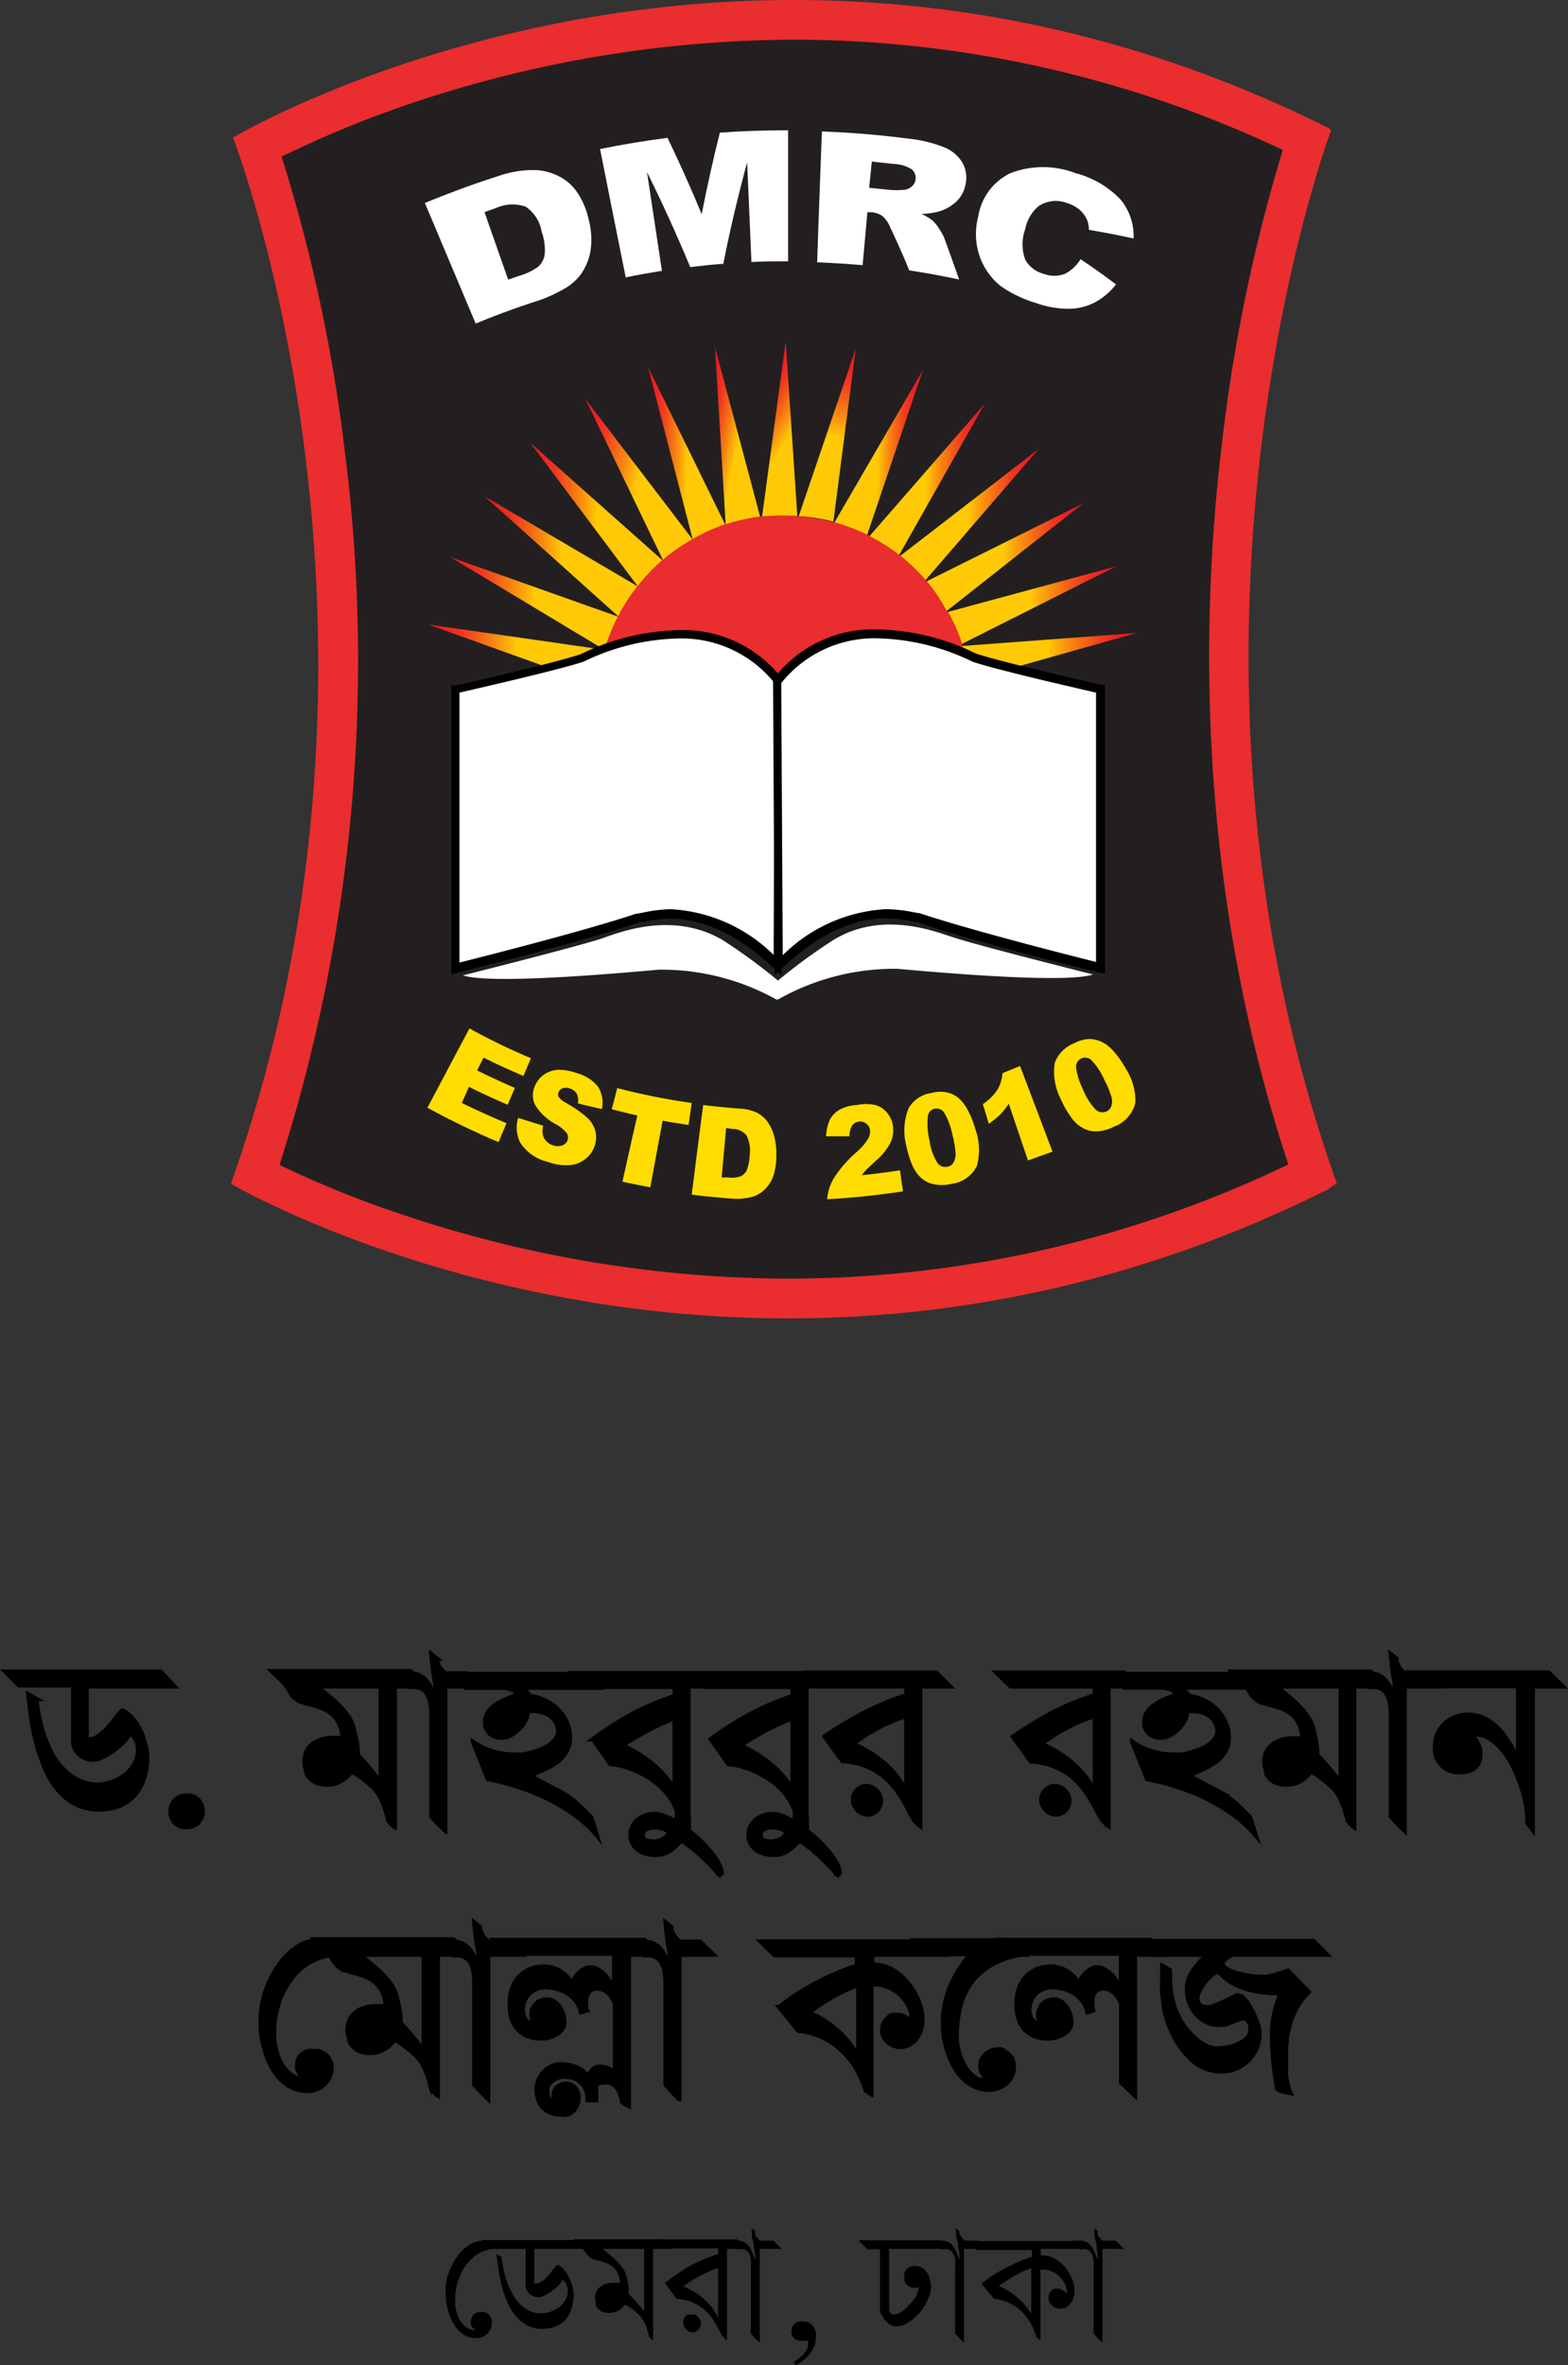<svg xmlns="http://www.w3.org/2000/svg" xmlns:xlink="http://www.w3.org/1999/xlink" viewBox="0 0 105.25 158.69"><rect x="0" y="0" width="105.25" height="158.69" fill="#333333" stroke="none"/><defs><style>.cls-1{fill:#231f20;}.cls-2{fill:#ea2d2e;}.cls-3{fill:#fff;}.cls-4{fill:#fd0;}.cls-5{fill:url(#linear-gradient);}.cls-6{fill:url(#linear-gradient-2);}.cls-7{fill:url(#linear-gradient-3);}.cls-8{fill:url(#linear-gradient-4);}.cls-9{fill:url(#linear-gradient-5);}.cls-10{fill:url(#linear-gradient-6);}.cls-11{fill:url(#linear-gradient-7);}.cls-12{fill:url(#linear-gradient-8);}.cls-13{fill:url(#linear-gradient-9);}.cls-14{fill:url(#linear-gradient-10);}.cls-15{fill:url(#linear-gradient-11);}.cls-16{fill:url(#linear-gradient-12);}.cls-17{fill:url(#linear-gradient-13);}.cls-18{fill:url(#linear-gradient-14);}.cls-19{fill:url(#linear-gradient-15);}.cls-20{fill:url(#linear-gradient-16);}.cls-21{fill:url(#linear-gradient-17);}.cls-22{fill:url(#linear-gradient-18);}.cls-23{fill:url(#linear-gradient-19);}.cls-24{stroke:#000;stroke-miterlimit:10;stroke-width:0.3px;}</style><linearGradient id="linear-gradient" x1="98.79" y1="74.99" x2="112.65" y2="74.99" gradientTransform="translate(-67.67 -34.34) rotate(1.83)" gradientUnits="userSpaceOnUse"><stop offset="0.05" stop-color="#ec1c24"/><stop offset="0.09" stop-color="#ed2323"/><stop offset="0.16" stop-color="#ef371f"/><stop offset="0.23" stop-color="#f35919"/><stop offset="0.32" stop-color="#f88611"/><stop offset="0.42" stop-color="#fec107"/><stop offset="0.43" stop-color="#ffca05"/></linearGradient><linearGradient id="linear-gradient-2" x1="100.12" y1="71.53" x2="113.42" y2="71.53" xlink:href="#linear-gradient"/><linearGradient id="linear-gradient-3" x1="98.78" y1="74.46" x2="112.65" y2="74.46" xlink:href="#linear-gradient"/><linearGradient id="linear-gradient-4" x1="100.11" y1="74.46" x2="113.43" y2="74.46" xlink:href="#linear-gradient"/><linearGradient id="linear-gradient-5" x1="102.3" y1="68.3" x2="114.55" y2="68.3" xlink:href="#linear-gradient"/><linearGradient id="linear-gradient-6" x1="100.2" y1="72.2" x2="113.41" y2="72.2" xlink:href="#linear-gradient"/><linearGradient id="linear-gradient-7" x1="102.37" y1="72.2" x2="114.52" y2="72.2" xlink:href="#linear-gradient"/><linearGradient id="linear-gradient-8" x1="105.25" y1="65.43" x2="115.97" y2="65.43" xlink:href="#linear-gradient"/><linearGradient id="linear-gradient-9" x1="108.11" y1="62.44" x2="118.36" y2="64.07" xlink:href="#linear-gradient"/><linearGradient id="linear-gradient-10" x1="112.99" y1="61.13" x2="119.52" y2="61.13" xlink:href="#linear-gradient"/><linearGradient id="linear-gradient-11" x1="116.58" y1="59.64" x2="122.57" y2="60.59" xlink:href="#linear-gradient"/><linearGradient id="linear-gradient-12" x1="119.41" y1="58" x2="126.54" y2="62.28" xlink:href="#linear-gradient"/><linearGradient id="linear-gradient-13" x1="126.21" y1="53.66" x2="124.27" y2="67.46" xlink:href="#linear-gradient"/><linearGradient id="linear-gradient-14" x1="131.43" y1="60.61" x2="124.93" y2="60.61" xlink:href="#linear-gradient"/><linearGradient id="linear-gradient-15" x1="135.65" y1="62.3" x2="126.93" y2="62.3" xlink:href="#linear-gradient"/><linearGradient id="linear-gradient-16" x1="139.38" y1="64.57" x2="128.76" y2="64.57" xlink:href="#linear-gradient"/><linearGradient id="linear-gradient-17" x1="142.47" y1="67.34" x2="130.36" y2="67.34" xlink:href="#linear-gradient"/><linearGradient id="linear-gradient-18" x1="144.82" y1="70.5" x2="131.68" y2="70.5" xlink:href="#linear-gradient"/><linearGradient id="linear-gradient-19" x1="146.33" y1="73.94" x2="132.65" y2="73.94" xlink:href="#linear-gradient"/></defs><title>dmrc</title><g id="Layer_2" data-name="Layer 2"><g id="Layer_1-2" data-name="Layer 1"><path class="cls-1" d="M52.92,85.79A81.87,81.87,0,0,1,27,81.49a70.33,70.33,0,0,1-8.25-3.37,111.13,111.13,0,0,0,4.37-47.95A107.7,107.7,0,0,0,18.9,10.51a72,72,0,0,1,8.27-3.43A81.23,81.23,0,0,1,53.28,2.66a76.77,76.77,0,0,1,32.81,7.4A111.87,111.87,0,0,0,82,29.94C80.6,41.68,80.3,59.4,86.48,78.13a77.67,77.67,0,0,1-33.55,7.66Z"/><path class="cls-2" d="M15.51,79.39c13.09-36.85.13-70.16.13-70.16S49.75-11.11,89.2,8.6l.15.14s-12.72,33.8.38,70.65l-.38.24-.15.14c-39.45,19.72-73.63-.31-73.63-.31Zm37.42,6.4a77.67,77.67,0,0,0,33.55-7.66C80.3,59.4,80.6,41.68,82,29.94a111.87,111.87,0,0,1,4.11-19.88,76.77,76.77,0,0,0-32.81-7.4A81.23,81.23,0,0,0,27.17,7.08a72,72,0,0,0-8.27,3.43,107.7,107.7,0,0,1,4.23,19.66,111.13,111.13,0,0,1-4.37,48A70.33,70.33,0,0,0,27,81.49a81.87,81.87,0,0,0,25.91,4.3Z"/><path class="cls-3" d="M28.52,13.62c1.63-.67,3.27-1.28,4.94-1.81a7.08,7.08,0,0,1,2.48-.4,3.81,3.81,0,0,1,1.73.5,3.28,3.28,0,0,1,1.18,1.16,5.28,5.28,0,0,1,.65,1.6,5.27,5.27,0,0,1,.13,2.21A3.91,3.91,0,0,1,39,18.39a3.61,3.61,0,0,1-1.15,1,9.47,9.47,0,0,1-1.66.76q-2.16.69-4.26,1.56Zm4,.61,1.59,4.53.73-.25a4.1,4.1,0,0,0,1.28-.61,1.35,1.35,0,0,0,.44-.82,3.6,3.6,0,0,0-.2-1.53,2.53,2.53,0,0,0-1.07-1.68,2.69,2.69,0,0,0-2,.09Z"/><path class="cls-3" d="M40.28,10q2.25-.46,4.53-.75c.81,1.69,1.58,3.4,2.29,5.12.36-1.83.76-3.65,1.22-5.47,1.52-.11,3-.16,4.58-.16,0,2.93,0,5.86,0,8.79-.82,0-1.64,0-2.46.05-.1-2.23-.19-4.46-.29-6.69-.61,2.26-1.15,4.53-1.6,6.81-.74.05-1.48.13-2.22.22q-1.34-3.23-2.9-6.37l1,6.62c-.81.13-1.62.27-2.43.44Q41.14,14.35,40.28,10Z"/><path class="cls-3" d="M54.85,17.6q.15-4.38.32-8.78c1.93.07,3.87.23,5.79.48a9,9,0,0,1,2.41.58,2.52,2.52,0,0,1,1.21,1,2.05,2.05,0,0,1,.23,1.49,2.15,2.15,0,0,1-.62,1.16,2.93,2.93,0,0,1-1.17.66,4.94,4.94,0,0,1-1.18.16,3.2,3.2,0,0,1,.77.46,2.67,2.67,0,0,1,.43.54,3.45,3.45,0,0,1,.34.61q.51,1.4,1,2.79c-1.11-.23-2.23-.44-3.35-.61-.4-1-.82-1.92-1.27-2.88a2.07,2.07,0,0,0-.5-.74,1.45,1.45,0,0,0-.75-.28l-.29,0c-.1,1.19-.21,2.37-.32,3.55C56.86,17.7,55.85,17.64,54.85,17.6Zm3.49-5,1.38.14a5.2,5.2,0,0,0,.88,0,.94.94,0,0,0,.57-.2.75.75,0,0,0,.28-.47.74.74,0,0,0-.24-.7A2.35,2.35,0,0,0,60,11l-1.48-.16Z"/><path class="cls-3" d="M72.53,17.39c.81.54,1.61,1.11,2.38,1.69a4.43,4.43,0,0,1-1.44,1.22,3.9,3.9,0,0,1-1.72.42,6.58,6.58,0,0,1-2.18-.38,8.2,8.2,0,0,1-2.39-1.14,4.42,4.42,0,0,1-1.37-1.86,4.54,4.54,0,0,1-.15-2.79,3.89,3.89,0,0,1,2.16-2.93,6.08,6.08,0,0,1,4.38,0,6.39,6.39,0,0,1,3,1.75A3.83,3.83,0,0,1,76.09,16c-1-.22-2-.41-3-.58a1.81,1.81,0,0,0-.12-.66,1.85,1.85,0,0,0-.5-.68,2.29,2.29,0,0,0-.83-.45,2.1,2.1,0,0,0-1.91.19,2.65,2.65,0,0,0-.91,1.54,3,3,0,0,0,0,2.07,2,2,0,0,0,1.23.94,2,2,0,0,0,1.44,0A2.69,2.69,0,0,0,72.53,17.39Z"/><path class="cls-4" d="M31.51,69a42.37,42.37,0,0,0,4.13,2c-.17.4-.34.79-.5,1.19-.9-.38-1.8-.79-2.68-1.23-.14.28-.29.57-.43.86.84.41,1.68.81,2.53,1.17l-.48,1.13c-.88-.37-1.74-.77-2.6-1.2L31,74c1,.49,2,.94,3,1.36-.18.42-.36.84-.53,1.27a52.47,52.47,0,0,1-4.78-2.31Z"/><path class="cls-4" d="M34.78,75c.56.18,1.12.36,1.68.52a1.37,1.37,0,0,0,0,.7,1,1,0,0,0,.66.62.89.89,0,0,0,.64,0,.58.58,0,0,0,.34-.35.57.57,0,0,0-.06-.47,2.63,2.63,0,0,0-.78-.62,3.56,3.56,0,0,1-1.35-1.28,1.48,1.48,0,0,1,0-1.27,1.72,1.72,0,0,1,.56-.72,1.81,1.81,0,0,1,.93-.35,3.52,3.52,0,0,1,1.35.23,2.67,2.67,0,0,1,1.39.9,2,2,0,0,1,.26,1.5c-.54-.12-1.07-.24-1.61-.38a1,1,0,0,0-.08-.65.83.83,0,0,0-.48-.36.73.73,0,0,0-.48,0,.46.46,0,0,0-.26.27.34.34,0,0,0,0,.29A1.41,1.41,0,0,0,38,74a8.05,8.05,0,0,1,1.43,1,1.84,1.84,0,0,1,.52.85,1.7,1.7,0,0,1,0,.92,1.87,1.87,0,0,1-.59.94,2,2,0,0,1-1.09.46,3.41,3.41,0,0,1-1.5-.22,3,3,0,0,1-1.86-1.3A2.28,2.28,0,0,1,34.78,75Z"/><path class="cls-4" d="M41.43,73a43.32,43.32,0,0,0,5,1l-.21,1.48c-.58-.09-1.16-.18-1.74-.29-.28,1.49-.56,3-.83,4.47-.63-.12-1.25-.24-1.87-.38.33-1.48.67-3,1-4.44-.58-.13-1.15-.27-1.72-.42C41.18,74,41.31,73.49,41.43,73Z"/><path class="cls-4" d="M47.2,74.14c.82.1,1.64.18,2.47.24a3,3,0,0,1,1.17.29,2,2,0,0,1,.73.67,3,3,0,0,1,.42,1,4.47,4.47,0,0,1,.12,1.17,4.18,4.18,0,0,1-.24,1.5,2.45,2.45,0,0,1-.63.88,1.9,1.9,0,0,1-.87.44,4.22,4.22,0,0,1-1.13.1c-.94-.07-1.88-.16-2.81-.28Q46.81,77.13,47.2,74.14Zm1.54,1.54L48.44,79l.45,0a1.74,1.74,0,0,0,.83-.08.84.84,0,0,0,.41-.42,3.15,3.15,0,0,0,.19-1,2.19,2.19,0,0,0-.22-1.33,1.18,1.18,0,0,0-.94-.42Z"/><path class="cls-4" d="M60.61,79.93c-1.69.26-3.39.44-5.09.53A3.26,3.26,0,0,1,56,79a8.14,8.14,0,0,1,1.47-1.68,3.77,3.77,0,0,0,.8-.92.94.94,0,0,0,.13-.56.63.63,0,0,0-.24-.44.62.62,0,0,0-.49-.15.68.68,0,0,0-.46.25,1.32,1.32,0,0,0-.19.74l-1.57,0a2.94,2.94,0,0,1,.26-1.13,1.71,1.71,0,0,1,.63-.65,2.78,2.78,0,0,1,1.17-.32,3.09,3.09,0,0,1,1.25,0,1.57,1.57,0,0,1,.78.51,1.86,1.86,0,0,1,.4.89,2,2,0,0,1-.15,1.09,4,4,0,0,1-1,1.25l-.6.56c-.1.11-.22.24-.35.41.86-.09,1.72-.2,2.57-.33Z"/><path class="cls-4" d="M60.82,76.81A4,4,0,0,1,61,74.33a2.12,2.12,0,0,1,1.53-1,2.27,2.27,0,0,1,.91-.06,1.91,1.91,0,0,1,.66.23,2.31,2.31,0,0,1,.47.4,3.39,3.39,0,0,1,.37.54,6.39,6.39,0,0,1,.53,1.32,4.08,4.08,0,0,1,.1,2.47,2.19,2.19,0,0,1-1.71,1.2,2.69,2.69,0,0,1-1.29,0,1.86,1.86,0,0,1-.89-.55,2.74,2.74,0,0,1-.5-.84A6.77,6.77,0,0,1,60.82,76.81Zm1.57-.3A3.84,3.84,0,0,0,62.91,78a.63.63,0,0,0,.66.28A.55.55,0,0,0,64,78a1.06,1.06,0,0,0,.14-.61,5.62,5.62,0,0,0-.2-1.2,4.78,4.78,0,0,0-.56-1.53.6.6,0,0,0-.65-.27.57.57,0,0,0-.45.53A4.7,4.7,0,0,0,62.39,76.51Z"/><path class="cls-4" d="M68.47,71.52l2.18,5.75L69,77.86l-1.29-3.81a4.86,4.86,0,0,1-.56.72,6.4,6.4,0,0,1-.78.63c-.13-.44-.26-.88-.4-1.32a3.3,3.3,0,0,0,1-1A2.49,2.49,0,0,0,67.29,72Z"/><path class="cls-4" d="M71.21,73.76a4,4,0,0,1-.41-2.45A2.26,2.26,0,0,1,72.09,70a2.44,2.44,0,0,1,.89-.28,1.75,1.75,0,0,1,.7.08,2.08,2.08,0,0,1,.56.27,2.82,2.82,0,0,1,.49.44,6.05,6.05,0,0,1,.82,1.16A4,4,0,0,1,76.21,74a2.29,2.29,0,0,1-1.43,1.59,2.79,2.79,0,0,1-1.27.32,1.87,1.87,0,0,1-1-.33,2.51,2.51,0,0,1-.67-.7A6.3,6.3,0,0,1,71.21,73.76Zm1.49-.66a4.11,4.11,0,0,0,.85,1.35.66.66,0,0,0,.72.12.65.65,0,0,0,.33-.36,1.12,1.12,0,0,0,0-.63,6.21,6.21,0,0,0-.47-1.12,4.4,4.4,0,0,0-.9-1.36.61.61,0,0,0-1,.51A4.57,4.57,0,0,0,72.7,73.1Z"/><path class="cls-5" d="M40.58,43.6,28.74,41.9,40.17,46a12.25,12.25,0,0,1,.44-2.37Z"/><path class="cls-6" d="M41.51,41.38h0l-11.28-4L40.58,43.6h0A11.66,11.66,0,0,1,41.51,41.38Z"/><path class="cls-7" d="M40.62,43.61h0l0,0Z"/><path class="cls-8" d="M40.62,43.61h0l0,0Z"/><path class="cls-9" d="M42.82,39.35,32.53,33.3l9,8.08h0A12.34,12.34,0,0,1,42.82,39.35Z"/><polygon class="cls-10" points="41.51 41.38 41.5 41.38 41.51 41.38 41.51 41.38"/><polygon class="cls-11" points="41.51 41.38 41.5 41.38 41.51 41.38 41.51 41.38"/><path class="cls-12" d="M44.49,37.61l-8.89-7.9,7.22,9.64A13.07,13.07,0,0,1,44.49,37.61Z"/><path class="cls-13" d="M39.3,26.78,44.51,37.6a13.31,13.31,0,0,1,2-1.38Z"/><path class="cls-14" d="M43.5,24.63l3,11.57a12.92,12.92,0,0,1,2.18-1Z"/><path class="cls-15" d="M48,23.32l.71,11.89a12.8,12.8,0,0,1,2.32-.52Z"/><path class="cls-16" d="M53.52,34.63l-.78-11.71L51.15,34.68A12.45,12.45,0,0,1,53.52,34.63Z"/><path class="cls-17" d="M55.94,35l1.5-11.61L53.61,34.64h.15A12,12,0,0,1,55.94,35Z"/><path class="cls-18" d="M61.94,24.85,56,35.07a13,13,0,0,1,2.2.84Z"/><path class="cls-19" d="M66.09,27.1,58.34,36a12.3,12.3,0,0,1,2,1.26Z"/><path class="cls-20" d="M62.12,38.93l7.6-8.81-9.3,7.18A13.1,13.1,0,0,1,62.12,38.93Z"/><path class="cls-21" d="M72.7,33.78,62.2,39A11.59,11.59,0,0,1,63.54,41Z"/><path class="cls-22" d="M74.92,38,63.61,41.06a12.5,12.5,0,0,1,.94,2.15Z"/><path class="cls-23" d="M76.29,42.47l-11.7.87a12.43,12.43,0,0,1,.49,2.29Z"/><path class="cls-2" d="M65.08,45.63a12.43,12.43,0,0,0-.49-2.29c0-.05,0-.09,0-.13a12.5,12.5,0,0,0-.94-2.15L63.54,41A11.59,11.59,0,0,0,62.2,39l-.08-.1a13.1,13.1,0,0,0-1.7-1.63l-.1-.07a12.3,12.3,0,0,0-2-1.26l-.1-.06a13,13,0,0,0-2.2-.84l-.1,0a12,12,0,0,0-2.18-.39h-.24a12.45,12.45,0,0,0-2.37,0h-.08a12.8,12.8,0,0,0-2.32.52l-.06,0a12.92,12.92,0,0,0-2.18,1l0,0a13.31,13.31,0,0,0-2,1.38h0a13.07,13.07,0,0,0-1.67,1.74h0a12.34,12.34,0,0,0-1.31,2h0a11.66,11.66,0,0,0-.89,2.23h0A12.25,12.25,0,0,0,40.17,46v0"/><path class="cls-3" d="M30.54,46.23V65s8.21-2,12.26-3.38c1-.09,4.45-1.44,9.37,3.19l.11-19s-3.78-6-13.24-1.64C37.4,44.69,30.54,46.23,30.54,46.23Z"/><path d="M52.46,65.45,52,65c-2.37-2.23-4.74-3.36-7-3.36a8.3,8.3,0,0,0-1.68.19l-.4.06c-4,1.34-12.17,3.36-12.25,3.38l-.37.09V46l.23,0c.07,0,6.82-1.54,8.45-2.11a15.66,15.66,0,0,1,6.49-1.61,8.4,8.4,0,0,1,7.11,3.36l0,.08v.08Zm-21.62-19V64.58c1.64-.41,8.36-2.11,11.87-3.28h.07l.38-.07A9.84,9.84,0,0,1,45,61a10.63,10.63,0,0,1,6.93,3.07L52,45.84a8,8,0,0,0-6.56-3,15.24,15.24,0,0,0-6.26,1.55h0C37.65,44.91,32.07,46.19,30.84,46.47Z"/><path class="cls-3" d="M73.86,46.23V65s-8.2-2-12.26-3.38c-1-.09-4.44-1.44-9.36,3.19l-.11-19s3.78-6,13.24-1.64C67,44.69,73.86,46.23,73.86,46.23Z"/><path d="M52,65.45l-.11-19.78,0-.08A8.4,8.4,0,0,1,59,42.23a15.66,15.66,0,0,1,6.49,1.61c1.63.57,8.38,2.09,8.45,2.11l.23,0V65.34l-.37-.09c-.08,0-8.22-2-12.25-3.38l-.4-.06a8.3,8.3,0,0,0-1.68-.19c-2.29,0-4.65,1.13-7,3.36ZM59.46,61a9.84,9.84,0,0,1,1.79.19l.38.07h.07c3.51,1.17,10.23,2.87,11.87,3.28V46.47c-1.23-.28-6.81-1.56-8.3-2.08h0A15.24,15.24,0,0,0,59,42.83a8,8,0,0,0-6.56,3l.1,18.26A10.63,10.63,0,0,1,59.46,61Z"/><path class="cls-3" d="M52.33,67a15.85,15.85,0,0,1,7.89-2c1,.08,11.15,1.06,13.15.38,0,0-7.34-1.84-9.22-2.44-.9-.24-4.75-2-8.23.14a37.77,37.77,0,0,0-3.7,2.71,37.77,37.77,0,0,0-3.7-2.71C45,61,41.19,62.72,40.29,63c-1.88.6-9.21,2.44-9.21,2.44,2,.68,12.15-.3,13.14-.38a15.81,15.81,0,0,1,7.89,2l.1,0Z"/><path class="cls-24" d="M11.7,113.14H5.81v3.58a1.44,1.44,0,0,0,.77-.21,3.73,3.73,0,0,0,.61-.52,8,8,0,0,0,.51-.64,3.7,3.7,0,0,1,.51-.58,1.87,1.87,0,0,1,.67.51,3.78,3.78,0,0,1,.53.81,4.79,4.79,0,0,1,.33.92,3.1,3.1,0,0,1,.13.86,4.64,4.64,0,0,1-.21,1.44,3,3,0,0,1-.61,1.11,2.74,2.74,0,0,1-1,.72,3.73,3.73,0,0,1-1.43.25A3.29,3.29,0,0,1,5,121a3.77,3.77,0,0,1-1.18-1A5.55,5.55,0,0,1,3,118.59a12,12,0,0,1-.56-1.66,15,15,0,0,1-.34-1.7c-.08-.56-.15-1.07-.19-1.54l.53.3a9.45,9.45,0,0,0,.18,1.2,10.29,10.29,0,0,0,.35,1.29,8.18,8.18,0,0,0,.55,1.25,4.56,4.56,0,0,0,.76,1,3.53,3.53,0,0,0,1,.73,2.79,2.79,0,0,0,1.24.28,3.14,3.14,0,0,0,1.86-.64,2.63,2.63,0,0,0,.64-.73,2,2,0,0,0,.25-1,1.33,1.33,0,0,0-.15-.63,2.23,2.23,0,0,0-.38-.53,1,1,0,0,1-.2.37,3.51,3.51,0,0,1-.37.41c-.15.14-.31.27-.48.4a5.13,5.13,0,0,1-.52.34,3.82,3.82,0,0,1-.51.24,1.32,1.32,0,0,1-.44.09,1.44,1.44,0,0,1-.5-.1,1.59,1.59,0,0,1-.41-.26,1.21,1.21,0,0,1-.28-.39,1,1,0,0,1-.11-.46v-3.78H1.27l-.91-.91H10.78Z"/><path class="cls-24" d="M12.51,120.47a1.07,1.07,0,0,1,.8.29,1.13,1.13,0,0,1,.29.81.91.91,0,0,1-.09.41,1,1,0,0,1-.23.32,1.12,1.12,0,0,1-.77.28,1.06,1.06,0,0,1-.78-.29,1.12,1.12,0,0,1-.28-.79,1,1,0,0,1,.09-.41,1.23,1.23,0,0,1,.23-.33,1,1,0,0,1,.34-.21A1.06,1.06,0,0,1,12.51,120.47Z"/><path class="cls-24" d="M28.49,113.14h-2v9.44a.21.21,0,0,1-.08-.06l-.14-.15-.2-.21c0-.18-.09-.38-.15-.59a6.5,6.5,0,0,0-.22-.62,2.89,2.89,0,0,0-.3-.58,2.3,2.3,0,0,0-.38-.48l-.31-.27-.38-.3a3.6,3.6,0,0,0-.4-.28,1.21,1.21,0,0,0-.36-.18l0,0a2,2,0,0,1-.68.63,1.84,1.84,0,0,1-.9.24,1.86,1.86,0,0,1-.83-.16,1.54,1.54,0,0,1-.59-.6,1.59,1.59,0,0,0-.07-.38,1.19,1.19,0,0,1-.06-.37,1.59,1.59,0,0,1,.15-.72A1.43,1.43,0,0,1,21,117a1.86,1.86,0,0,1,.6-.29,2.46,2.46,0,0,1,.72-.1h.36l.2,0a.19.19,0,0,1,.12.09,2.34,2.34,0,0,0-.23-1.06,1.88,1.88,0,0,0-.52-.67,2.31,2.31,0,0,0-.68-.39,5.83,5.83,0,0,0-.72-.22l-.6-.17a.57.57,0,0,1-.36-.22.74.74,0,0,1-.25-.2,1.88,1.88,0,0,1-.16-.23l-.14-.25-.17-.24a4.94,4.94,0,0,0-.45-.47l-.47-.45h9.3Zm-2.93,6.44v-6.44H21.27l.73.61a7.53,7.53,0,0,1,.73.65,5.33,5.33,0,0,1,.62.73,2.37,2.37,0,0,1,.38.84c.07.26.14.56.2.87a4,4,0,0,1,.07.9c.28.29.55.59.8.9S25.31,119.26,25.56,119.58Z"/><path class="cls-24" d="M32.15,113.14H29.88v9.68a.72.72,0,0,1-.16-.15l-.32-.32-.44-.48V115a3.64,3.64,0,0,0-.07-.76,1.54,1.54,0,0,0-.23-.6.93.93,0,0,0-.43-.38,1.38,1.38,0,0,0-.69-.07l-.75-.91h.61a2,2,0,0,1,.69.1,1.38,1.38,0,0,1,.49.35,2.2,2.2,0,0,1,.39.62,9.14,9.14,0,0,1,.36.93,4.32,4.32,0,0,0,0-.5q0-.24-.09-.6c0-.24-.08-.54-.13-.88s-.1-.78-.15-1.31l.36.29a1.68,1.68,0,0,0,.07.33.73.73,0,0,0,.09.22.9.9,0,0,0,.16.19l.23.26h1.39Z"/><path class="cls-24" d="M40.06,123.14a8.21,8.21,0,0,0-1.49-1.38,13.28,13.28,0,0,0-1.82-1.09,16.21,16.21,0,0,0-2-.8,16.47,16.47,0,0,0-2-.51l-1-2.49a4.78,4.78,0,0,0,2.76.85,3.81,3.81,0,0,0,.54,0c.2,0,.41-.08.63-.13a5,5,0,0,0,.65-.22,3.09,3.09,0,0,0,.57-.31,1.6,1.6,0,0,0,.41-.41.83.83,0,0,0,.16-.5,1.15,1.15,0,0,0-.15-.59,1.39,1.39,0,0,0-.37-.43,1.93,1.93,0,0,0-.54-.26,2.35,2.35,0,0,0-.6-.08h-.2a.7.7,0,0,0-.19.06,1.24,1.24,0,0,1-.17.6,2.24,2.24,0,0,1-.41.56,2.18,2.18,0,0,1-.56.41,1.29,1.29,0,0,1-.61.16,1.2,1.2,0,0,1-.78-.26.92.92,0,0,1-.32-.76,1.21,1.21,0,0,1,.21-.71,2.11,2.11,0,0,1,.53-.5A3.91,3.91,0,0,1,34,114l.67-.27,0-.07a.39.39,0,0,0-.2-.25,1.17,1.17,0,0,0-.31-.12l-.31-.06c-.09,0-.14,0-.15,0H31.23l-.94-.91h9.07l.9.91H35.2a.61.61,0,0,0,.07.18.36.36,0,0,0,.08.12,1.14,1.14,0,0,0,.11.11l.12.16a3,3,0,0,1,1,.29,3.31,3.31,0,0,1,.86.6,2.69,2.69,0,0,1,.59.86,2.38,2.38,0,0,1,.22,1,1.76,1.76,0,0,1-.25,1,2.27,2.27,0,0,1-.63.68,5,5,0,0,1-.85.48c-.31.14-.62.28-.91.43.35.21.66.39.92.52l.69.36q.32.15.57.3a6.32,6.32,0,0,1,.54.36,7.5,7.5,0,0,1,.6.51c.22.2.48.46.77.78Z"/><path class="cls-24" d="M48.21,113.14h-2v9.72a.36.36,0,0,0-.13-.12l-.12,0-.12,0a.3.3,0,0,1-.11-.13.55.55,0,0,1-.09-.23c0-.1,0-.21-.07-.34l-.09-.38a2,2,0,0,0-.13-.39,4.37,4.37,0,0,0-.4-.71,4.51,4.51,0,0,0-.48-.57,4.13,4.13,0,0,0-.55-.47,6.41,6.41,0,0,0-.61-.4,6,6,0,0,0-1.13-.51,4.34,4.34,0,0,0-1.2-.25l-1.18-1.67A22.6,22.6,0,0,1,42.45,115a17.4,17.4,0,0,1,2.84-1.2v-.63H39.35l-.89-.91h8.85Zm-2.92,7v-4.86a13.51,13.51,0,0,0-1.82.82c-.58.31-1.16.66-1.72,1a8.77,8.77,0,0,1,2,1.22A6.4,6.4,0,0,1,45.29,120.1Z"/><path class="cls-24" d="M48.43,125.7l-.11.1-.11-.08a4.08,4.08,0,0,0-.3-.37c-.13-.13-.26-.28-.41-.42l-.46-.45-.49-.41c-.15-.13-.31-.24-.45-.35a3,3,0,0,0-.39-.23c-.11.12-.21.24-.33.35a2.6,2.6,0,0,1-.36.3,1.65,1.65,0,0,1-.42.21,1.53,1.53,0,0,1-.54.09,2.18,2.18,0,0,1-.62-.06,1.69,1.69,0,0,1-.55-.23,1.24,1.24,0,0,1-.4-.42,1.21,1.21,0,0,1-.16-.62,1.25,1.25,0,0,1,.14-.59,1.49,1.49,0,0,1,.37-.45,1.66,1.66,0,0,1,.53-.27,2,2,0,0,1,.6-.09,1.24,1.24,0,0,1,.46.08,3.5,3.5,0,0,1,.43.17l.33.17a.7.7,0,0,0,.16.08s.07,0,.08-.1,0-.12,0-.14a3.35,3.35,0,0,0,0-.63c0-.21,0-.41,0-.62l0,0a.41.41,0,0,1,.29.17,2.27,2.27,0,0,1,.25.38,2.11,2.11,0,0,1,.18.45,1.86,1.86,0,0,1,.09.36,1.42,1.42,0,0,0,0,.31,2.3,2.3,0,0,0,0,.45l.4.33a6.39,6.39,0,0,1,.48.44c.17.17.33.34.49.53a5.24,5.24,0,0,1,.43.56,3.19,3.19,0,0,1,.29.54A.94.94,0,0,1,48.43,125.7Zm-4.33-3.1h-.29a1.55,1.55,0,0,0-.31.06.72.72,0,0,0-.25.16.37.37,0,0,0-.11.27.38.38,0,0,0,.15.35.86.86,0,0,0,.39.11,1.15,1.15,0,0,0,.35,0,2.22,2.22,0,0,0,.39-.12,1.38,1.38,0,0,0,.31-.2.32.32,0,0,0,.13-.23.2.2,0,0,0-.09-.18.66.66,0,0,0-.22-.12,1.05,1.05,0,0,0-.24-.06A.9.9,0,0,0,44.1,122.6Z"/><path class="cls-24" d="M56.13,113.14h-2v9.72a.36.36,0,0,0-.13-.12l-.12,0-.12,0a.3.3,0,0,1-.11-.13.55.55,0,0,1-.09-.23c0-.1,0-.21-.07-.34s0-.25-.09-.38a2,2,0,0,0-.13-.39,4.37,4.37,0,0,0-.4-.71,4.51,4.51,0,0,0-.48-.57,4.13,4.13,0,0,0-.55-.47,6.41,6.41,0,0,0-.61-.4,6,6,0,0,0-1.13-.51,4.34,4.34,0,0,0-1.2-.25l-1.18-1.67A22.6,22.6,0,0,1,50.37,115a17.4,17.4,0,0,1,2.84-1.2v-.63H47.27l-.89-.91h8.85Zm-2.92,7v-4.86a14.09,14.09,0,0,0-1.82.82c-.58.31-1.16.66-1.72,1a8.77,8.77,0,0,1,2,1.22A6.4,6.4,0,0,1,53.21,120.1Z"/><path class="cls-24" d="M56.35,125.7l-.11.1-.11-.08a4.08,4.08,0,0,0-.3-.37c-.13-.13-.26-.28-.41-.42l-.46-.45-.48-.41-.46-.35a3,3,0,0,0-.39-.23,3.61,3.61,0,0,1-.33.35,2.6,2.6,0,0,1-.36.3,1.5,1.5,0,0,1-.42.21,1.53,1.53,0,0,1-.54.09,2.18,2.18,0,0,1-.62-.06,1.69,1.69,0,0,1-.55-.23,1.24,1.24,0,0,1-.4-.42,1.21,1.21,0,0,1-.16-.62,1.25,1.25,0,0,1,.14-.59,1.49,1.49,0,0,1,.37-.45,1.66,1.66,0,0,1,.53-.27,2,2,0,0,1,.6-.09,1.21,1.21,0,0,1,.46.08,3.5,3.5,0,0,1,.43.17l.33.17.16.08s.07,0,.08-.1,0-.12,0-.14a3.35,3.35,0,0,0,0-.63c0-.21,0-.41,0-.62l0,0a.39.39,0,0,1,.29.17,1.79,1.79,0,0,1,.25.38,2.88,2.88,0,0,1,.19.45q.06.22.09.36a1,1,0,0,0,0,.31,2.3,2.3,0,0,0,0,.45l.4.33a6.39,6.39,0,0,1,.48.44c.17.17.33.34.49.53a4.19,4.19,0,0,1,.43.56,3.19,3.19,0,0,1,.29.54A.94.94,0,0,1,56.35,125.7ZM52,122.6h-.29a1.55,1.55,0,0,0-.31.06.72.72,0,0,0-.25.16.36.36,0,0,0-.1.27.4.4,0,0,0,.14.35.86.86,0,0,0,.39.11,1.15,1.15,0,0,0,.35,0,2.22,2.22,0,0,0,.39-.12,1.38,1.38,0,0,0,.31-.2.32.32,0,0,0,.13-.23.2.2,0,0,0-.09-.18.72.72,0,0,0-.21-.12l-.25-.06A.9.9,0,0,0,52,122.6Z"/><path class="cls-24" d="M63.76,113.14h-2v9.36l-.11-.07-.09-.09a.81.81,0,0,1-.11-.13L61.3,122c-.12-.19-.25-.42-.38-.68s-.28-.52-.45-.79a5.64,5.64,0,0,0-.6-.81,4.39,4.39,0,0,0-.81-.73,4.58,4.58,0,0,0-1.08-.56,4.91,4.91,0,0,0-1.42-.27l-1.21-1.65A25.49,25.49,0,0,1,58,114.92a16.9,16.9,0,0,1,2.85-1.17v-.61H55.19l-.93-.91h8.57Zm-2.92,7.09v-5.11c-.34.11-.67.24-1,.37a9.3,9.3,0,0,0-.9.43c-.29.16-.58.32-.86.5l-.85.58a8,8,0,0,1,2.1,1.28A6.14,6.14,0,0,1,60.84,120.23Zm-2.58,1.51a1,1,0,0,1-.38-.08,1.07,1.07,0,0,1-.54-.54.84.84,0,0,1-.08-.38.8.8,0,0,1,.07-.34,1,1,0,0,1,.19-.29,1,1,0,0,1,.29-.2.77.77,0,0,1,.34-.07,1,1,0,0,1,.37.08,1,1,0,0,1,.31.21,1,1,0,0,1,.22.31,1,1,0,0,1,.08.37.84.84,0,0,1-.07.35.92.92,0,0,1-.18.3,1,1,0,0,1-.28.2A.68.68,0,0,1,58.26,121.74Z"/><path class="cls-24" d="M76.4,113.14h-2v9.36l-.11-.07-.09-.09-.11-.13-.16-.19c-.12-.19-.25-.42-.38-.68s-.28-.52-.45-.79a5.64,5.64,0,0,0-.6-.81,4.66,4.66,0,0,0-.8-.73,4.46,4.46,0,0,0-1.09-.56,4.91,4.91,0,0,0-1.41-.27L68,116.53a24.34,24.34,0,0,1,2.63-1.61,16.66,16.66,0,0,1,2.86-1.17v-.61H67.84l-.93-.91h8.56Zm-2.91,7.09v-5.11c-.34.11-.66.24-1,.37a9.3,9.3,0,0,0-.9.43c-.3.16-.58.32-.86.5l-.86.58a7.67,7.67,0,0,1,2.1,1.28A6.17,6.17,0,0,1,73.49,120.23Zm-2.59,1.51a1,1,0,0,1-.38-.08,1.07,1.07,0,0,1-.54-.54,1,1,0,0,1-.08-.38.8.8,0,0,1,.07-.34,1,1,0,0,1,.19-.29,1.15,1.15,0,0,1,.29-.2.8.8,0,0,1,.34-.07,1,1,0,0,1,.37.08,1,1,0,0,1,.32.21,1,1,0,0,1,.21.31.8.8,0,0,1,.08.37,1,1,0,0,1-.06.35,1.17,1.17,0,0,1-.19.3,1,1,0,0,1-.28.2A.68.68,0,0,1,70.9,121.74Z"/><path class="cls-24" d="M84.29,123.14a8.56,8.56,0,0,0-1.49-1.38A13.28,13.28,0,0,0,81,120.67a16,16,0,0,0-4-1.31l-1-2.49a4.78,4.78,0,0,0,2.76.85,3.59,3.59,0,0,0,.53,0c.21,0,.42-.08.64-.13a5.53,5.53,0,0,0,.65-.22,3.09,3.09,0,0,0,.57-.31,1.77,1.77,0,0,0,.41-.41.9.9,0,0,0,.16-.5,1.15,1.15,0,0,0-.15-.59,1.3,1.3,0,0,0-.38-.43,1.75,1.75,0,0,0-.53-.26,2.47,2.47,0,0,0-.6-.08h-.2a.6.6,0,0,0-.19.06,1.24,1.24,0,0,1-.17.6,2.52,2.52,0,0,1-.41.56,2.06,2.06,0,0,1-.57.41,1.26,1.26,0,0,1-.61.16,1.19,1.19,0,0,1-.77-.26.92.92,0,0,1-.33-.76,1.22,1.22,0,0,1,.22-.71,2.07,2.07,0,0,1,.52-.5,4,4,0,0,1,.68-.36l.67-.27,0-.07a.37.37,0,0,0-.19-.25,1.24,1.24,0,0,0-.32-.12l-.3-.06c-.09,0-.14,0-.15,0H75.46l-.95-.91h9.08l.9.91H79.42a1.05,1.05,0,0,0,.08.18.36.36,0,0,0,.08.12.57.57,0,0,0,.11.11l.11.16a3,3,0,0,1,1,.29,3.31,3.31,0,0,1,.86.6,2.86,2.86,0,0,1,.59.86,2.38,2.38,0,0,1,.22,1,1.76,1.76,0,0,1-.25,1,2.27,2.27,0,0,1-.63.68,5.36,5.36,0,0,1-.85.48c-.31.14-.62.28-.91.43.35.21.66.39.92.52l.69.36c.21.1.39.2.57.3a5,5,0,0,1,.53.36,6.1,6.1,0,0,1,.61.51c.22.2.47.46.77.78Z"/><path class="cls-24" d="M92.89,113.14h-2v9.44s0,0-.09-.06l-.14-.15-.2-.21c0-.18-.09-.38-.15-.59a4.57,4.57,0,0,0-.22-.62,3.49,3.49,0,0,0-.29-.58,2.72,2.72,0,0,0-.39-.48l-.31-.27-.38-.3a4.73,4.73,0,0,0-.39-.28,1.5,1.5,0,0,0-.36-.18v0a2,2,0,0,1-.68.63,1.78,1.78,0,0,1-.9.24,1.86,1.86,0,0,1-.83-.16A1.54,1.54,0,0,1,85,119a1.22,1.22,0,0,0-.07-.38,1.19,1.19,0,0,1-.06-.37,1.59,1.59,0,0,1,.15-.72,1.36,1.36,0,0,1,.42-.5,1.71,1.71,0,0,1,.59-.29,2.46,2.46,0,0,1,.72-.1h.37l.19,0a.25.25,0,0,1,.13.09,2.64,2.64,0,0,0-.23-1.06,1.9,1.9,0,0,0-.53-.67,2.19,2.19,0,0,0-.68-.39,6.27,6.27,0,0,0-.71-.22l-.61-.17a.6.6,0,0,1-.36-.22.85.85,0,0,1-.25-.2,1.88,1.88,0,0,1-.16-.23l-.14-.25-.17-.24a4.81,4.81,0,0,0-.44-.47c-.17-.15-.32-.3-.47-.45H92ZM90,119.58v-6.44H85.68l.72.61a7.53,7.53,0,0,1,.73.65,5.33,5.33,0,0,1,.62.73,2.58,2.58,0,0,1,.39.84c.06.26.13.56.19.87a3.49,3.49,0,0,1,.07.9q.42.44.81.9Z"/><path class="cls-24" d="M96.55,113.14H94.28v9.68l-.16-.15-.32-.32-.44-.48V115a4.51,4.51,0,0,0-.06-.76,1.93,1.93,0,0,0-.23-.6,1,1,0,0,0-.44-.38,1.35,1.35,0,0,0-.69-.07l-.75-.91h.61a2,2,0,0,1,.69.1,1.3,1.3,0,0,1,.49.35,2.46,2.46,0,0,1,.4.62c.11.26.23.57.35.93a4.32,4.32,0,0,0,0-.5q0-.24-.09-.6c0-.24-.08-.54-.13-.88s-.1-.78-.15-1.31l.37.29q0,.21.06.33a1.12,1.12,0,0,0,.09.22A.9.9,0,0,0,94,112l.24.26h1.38Z"/><path class="cls-24" d="M104.88,113.14h-2v9.63l-.35-.46a1025472382256.62,1025472382256.62,0,0,0,0-.26,6.14,6.14,0,0,0-.11-1,8.59,8.59,0,0,0-.32-1.23,10.25,10.25,0,0,0-.51-1.25,5.65,5.65,0,0,0-.7-1.11,3.53,3.53,0,0,0-.86-.79,1.87,1.87,0,0,0-1-.31h-.13a.16.16,0,0,0-.11,0q.12.18.24.33a3,3,0,0,1,.32.66,1.78,1.78,0,0,1,0,.41,1.31,1.31,0,0,1-.09.5,1.17,1.17,0,0,1-.27.35,1.32,1.32,0,0,1-.41.21,1.63,1.63,0,0,1-.5.07,1.56,1.56,0,0,1-1.74-1.76,2,2,0,0,1,.18-.85,2.24,2.24,0,0,1,.48-.66,2.3,2.3,0,0,1,.71-.42,2.51,2.51,0,0,1,.86-.15,2.43,2.43,0,0,1,1.14.28,3.71,3.71,0,0,1,.92.71,6.38,6.38,0,0,1,.73,1c.21.35.39.7.55,1v-4.92H95.64l-.92-.91h9.21Z"/><path class="cls-24" d="M22.36,131.14a4,4,0,0,0-1.17.31,4,4,0,0,0-1,.62,4.35,4.35,0,0,0-.77.88,6.15,6.15,0,0,0-.56,1,6.49,6.49,0,0,0-.34,1.14,5.86,5.86,0,0,0-.12,1.16,5.6,5.6,0,0,0,0,.69,6.36,6.36,0,0,0,.16.73,4.12,4.12,0,0,0,.27.69,2.51,2.51,0,0,0,.41.58,1.84,1.84,0,0,0,.55.41,1.76,1.76,0,0,0,.71.14l0,0a1,1,0,0,1-.2-.15,1.12,1.12,0,0,1-.17-.2,1.71,1.71,0,0,1-.13-.23.68.68,0,0,1-.05-.23,1.46,1.46,0,0,1,.1-.57.76.76,0,0,1,.28-.33,1.11,1.11,0,0,1,.42-.16,4.68,4.68,0,0,1,.55,0,.54.54,0,0,1,.33.11A1.48,1.48,0,0,1,22,138a1.7,1.7,0,0,1,.19.35,1,1,0,0,1,.07.35,1.59,1.59,0,0,1-.12.62,1.61,1.61,0,0,1-.35.5,1.39,1.39,0,0,1-.51.34,1.59,1.59,0,0,1-.62.12,2.48,2.48,0,0,1-1-.2,3,3,0,0,1-.81-.56,4.05,4.05,0,0,1-.6-.81,5.57,5.57,0,0,1-.42-1,7.09,7.09,0,0,1-.25-1,6.92,6.92,0,0,1-.08-1,7,7,0,0,1,.06-.92,5.51,5.51,0,0,1,.2-1,6.7,6.7,0,0,1,1-2,4.61,4.61,0,0,1,.75-.83,3.37,3.37,0,0,1,.89-.57,2.42,2.42,0,0,1,1-.21Z"/><path class="cls-24" d="M31.38,131.14h-2v9.44s0,0-.09-.06l-.14-.15-.2-.21c0-.18-.09-.38-.15-.59a4.57,4.57,0,0,0-.22-.62,3.49,3.49,0,0,0-.29-.58,2.72,2.72,0,0,0-.39-.48l-.31-.27c-.12-.1-.24-.2-.38-.3a4.73,4.73,0,0,0-.39-.28,1.5,1.5,0,0,0-.36-.18v0a2,2,0,0,1-.68.63,1.78,1.78,0,0,1-.9.24,1.86,1.86,0,0,1-.83-.16,1.54,1.54,0,0,1-.59-.6,1.22,1.22,0,0,0-.07-.38,1.19,1.19,0,0,1-.06-.37,1.59,1.59,0,0,1,.15-.72,1.36,1.36,0,0,1,.42-.5,1.68,1.68,0,0,1,.6-.29,2.34,2.34,0,0,1,.71-.1h.37l.19,0a.25.25,0,0,1,.13.09,2.64,2.64,0,0,0-.23-1.06,1.9,1.9,0,0,0-.53-.67,2.19,2.19,0,0,0-.68-.39,6.27,6.27,0,0,0-.71-.22l-.61-.17a.64.64,0,0,1-.36-.22.8.8,0,0,1-.24-.2,1.24,1.24,0,0,1-.17-.23l-.14-.25-.17-.24a4.81,4.81,0,0,0-.44-.47c-.17-.15-.32-.3-.47-.45h9.29Zm-2.93,6.44v-6.44H24.16l.72.61a7.53,7.53,0,0,1,.73.65,5.33,5.33,0,0,1,.62.73,2.58,2.58,0,0,1,.39.84c.06.26.13.56.19.87a3.49,3.49,0,0,1,.07.9q.42.44.81.9Z"/><path class="cls-24" d="M35,131.14H32.76v9.68l-.16-.15-.31-.32-.45-.48V133a4.51,4.51,0,0,0-.06-.76,1.93,1.93,0,0,0-.23-.6,1,1,0,0,0-.44-.38,1.35,1.35,0,0,0-.69-.07l-.75-.91a1.87,1.87,0,0,0,.34,0h.28a2,2,0,0,1,.68.1,1.42,1.42,0,0,1,.5.35,2.76,2.76,0,0,1,.39.62c.11.26.23.57.35.93a4.32,4.32,0,0,0,0-.5q0-.24-.09-.6c0-.24-.08-.54-.13-.88s-.1-.78-.15-1.31l.37.29q0,.21.06.33a.74.74,0,0,0,.1.22.83.83,0,0,0,.15.19l.24.26h1.38Z"/><path class="cls-24" d="M44.21,131.14h-2v9.46l-.39-.37c-.1-.1-.2-.21-.31-.3l-.22-.22V134.6a.94.94,0,0,0-.11-.42,1.7,1.7,0,0,0-.27-.39,2.07,2.07,0,0,0-.38-.28,1,1,0,0,0-.43-.1.69.69,0,0,0-.57.24,1,1,0,0,0-.2.61,1.63,1.63,0,0,0,0,.31c0,.11,0,.21.06.31L39,135a1.75,1.75,0,0,0-.26-.63,2.28,2.28,0,0,0-.47-.51,2.33,2.33,0,0,0-.62-.34,2.3,2.3,0,0,0-.66-.17,1.91,1.91,0,0,0-.68,0,1.65,1.65,0,0,0-.56.23,1.21,1.21,0,0,0-.41.4,1.56,1.56,0,0,0-.22.58,1.27,1.27,0,0,0,.1.86,1,1,0,0,0,.75.45,1.42,1.42,0,0,1-.21-.33,1,1,0,0,1,0-.79.91.91,0,0,1,.22-.32,1.12,1.12,0,0,1,.74-.27.91.91,0,0,1,.49.14,1.41,1.41,0,0,1,.36.37,1.75,1.75,0,0,1,.23.5,1.59,1.59,0,0,1,.08.51.77.77,0,0,1-.13.45,1.27,1.27,0,0,1-.36.33,1.75,1.75,0,0,1-.46.21,1.65,1.65,0,0,1-.47.08,2.39,2.39,0,0,1-1.08-.16,1.84,1.84,0,0,1-.71-.54,2.09,2.09,0,0,1-.38-.84,3.7,3.7,0,0,1-.06-1.07,2.71,2.71,0,0,1,.2-.85,2.21,2.21,0,0,1,.45-.7,2.34,2.34,0,0,1,.69-.47,2.38,2.38,0,0,1,.91-.17,2.31,2.31,0,0,1,.61.08,1.64,1.64,0,0,1,.52.24,2.54,2.54,0,0,1,.45.36,6.08,6.08,0,0,1,.39.47.7.7,0,0,1,.12-.36,1.64,1.64,0,0,1,.65-.63.78.78,0,0,1,.36-.11,1.08,1.08,0,0,1,.58.16,2.12,2.12,0,0,1,.47.38,4,4,0,0,1,.36.52,3.68,3.68,0,0,1,.24.55v-2.54H34.11l-.47-.46-.33-.32-.14-.13H43.25s0,0,.15.13l.33.32Z"/><path class="cls-24" d="M42.21,141.29l-.25-.13-.21-.15a.54.54,0,0,0,0-.18,2.2,2.2,0,0,1-.12-.32c-.05-.11-.09-.21-.14-.31a1.13,1.13,0,0,0-.22-.27,1,1,0,0,0-.35-.2,1.55,1.55,0,0,0-.56,0,.45.45,0,0,0-.23.06.44.44,0,0,0-.12.15.65.65,0,0,0,0,.21,2.17,2.17,0,0,0,0,.26,1,1,0,0,0,0,.24,2.21,2.21,0,0,0,0,.25l-.56,0a1.7,1.7,0,0,0-.07-.55,1.62,1.62,0,0,0-.25-.49,1.5,1.5,0,0,0-.43-.36,1.45,1.45,0,0,0-.61-.16,1.12,1.12,0,0,0-.44,0,1.49,1.49,0,0,0-.43.17,1.19,1.19,0,0,0-.34.28.56.56,0,0,0-.14.35,1.38,1.38,0,0,0,0,.42,1,1,0,0,0,.16.32,1.07,1.07,0,0,0,.23.2.73.73,0,0,0,.26.11,1.56,1.56,0,0,1-.16-.28.87.87,0,0,1-.06-.32.69.69,0,0,1,.25-.56.87.87,0,0,1,.59-.22.71.71,0,0,1,.39.11.75.75,0,0,1,.28.28,1,1,0,0,1,.14.38,1.25,1.25,0,0,1-.39,1.08.83.83,0,0,1-.61.22,3.37,3.37,0,0,1-.62-.07,1.46,1.46,0,0,1-.57-.25,1.34,1.34,0,0,1-.43-.53,2.15,2.15,0,0,1-.18-.89,1.52,1.52,0,0,1,.11-.52,1.84,1.84,0,0,1,.31-.54,1.78,1.78,0,0,1,.52-.41,1.46,1.46,0,0,1,.71-.17,3.15,3.15,0,0,1,.58.07,2.84,2.84,0,0,1,.58.2,1.74,1.74,0,0,1,.46.33.86.86,0,0,1,.26.45.77.77,0,0,1,0-.29,1.4,1.4,0,0,1,.15-.3.8.8,0,0,1,.23-.22.58.58,0,0,1,.32-.07,1.59,1.59,0,0,1,.72.18.93.93,0,0,1,.43.57V136h.74Z"/><path class="cls-24" d="M47.87,131.14H45.6v9.68s-.07,0-.17-.15l-.31-.32-.44-.48V133a4.47,4.47,0,0,0-.07-.76,1.71,1.71,0,0,0-.23-.6,1,1,0,0,0-.44-.38,1.35,1.35,0,0,0-.69-.07l-.75-.91a2,2,0,0,0,.35,0h.27a1.91,1.91,0,0,1,.68.1,1.42,1.42,0,0,1,.5.35,2.76,2.76,0,0,1,.39.62,9.14,9.14,0,0,1,.36.93,4.38,4.38,0,0,0,0-.5q0-.24-.09-.6c0-.24-.08-.54-.13-.88s-.1-.78-.15-1.31l.37.29q0,.21.06.33a1.12,1.12,0,0,0,.1.22,1.25,1.25,0,0,0,.15.19l.24.26H47Z"/><path class="cls-24" d="M63.43,131.14H58.54v.69l.05,0,.09,0a2.5,2.5,0,0,1,1.26.35,3.64,3.64,0,0,1,1,.88,4.32,4.32,0,0,1,.71,1.19,3.48,3.48,0,0,1,.26,1.28,2.05,2.05,0,0,1-.1.65,1.76,1.76,0,0,1-.29.58,1.33,1.33,0,0,1-.47.41,1.22,1.22,0,0,1-.64.16,1.15,1.15,0,0,1-.44-.09,1.36,1.36,0,0,1-.38-.24,1.22,1.22,0,0,1-.27-.36.92.92,0,0,1-.1-.44,1,1,0,0,1,.14-.52,1.86,1.86,0,0,1,.37-.42,1.07,1.07,0,0,1,.27-.07l.27,0a1,1,0,0,1,.51.15,2.88,2.88,0,0,1,.43.33.37.37,0,0,0,0-.09v-.08a2.14,2.14,0,0,0-.22-.92,2.77,2.77,0,0,0-.59-.77,2.64,2.64,0,0,0-.81-.51,2.06,2.06,0,0,0-.91-.16h-.2v7.36s0,0-.09-.05l-.13-.11-.17-.17a8,8,0,0,0-.67-1.48,5.33,5.33,0,0,0-1-1.19,5,5,0,0,0-1.26-.84,5.47,5.47,0,0,0-1.58-.42l-1.27-1.57a12.45,12.45,0,0,1,1.16-.85c.42-.27.86-.53,1.32-.77s.92-.46,1.39-.66a12.24,12.24,0,0,1,1.34-.49v-.72H52l-.93-.91H62.52ZM57.62,138v-4.83c-.33.12-.63.25-.92.38s-.57.28-.84.43l-.79.49-.8.55a6.76,6.76,0,0,1,1.92,1.2A6.59,6.59,0,0,1,57.62,138Z"/><path class="cls-24" d="M68.81,131.14a3.22,3.22,0,0,0-.76.09,5.43,5.43,0,0,0-.75.24,4.82,4.82,0,0,0-1.48.87,4,4,0,0,0-.95,1.2,5,5,0,0,0-.51,1.47,9.38,9.38,0,0,0-.15,1.71,3.21,3.21,0,0,0,.13.86,4,4,0,0,0,.36.94,2.62,2.62,0,0,0,.59.75,1.19,1.19,0,0,0,.81.31l.12,0a.14.14,0,0,0,.1-.06.84.84,0,0,1-.21-.18,1.56,1.56,0,0,1-.17-.25,1.69,1.69,0,0,1-.12-.28,1,1,0,0,1,0-.27.82.82,0,0,1,.1-.4,1.19,1.19,0,0,1,.62-.55,1.14,1.14,0,0,1,.4-.08.92.92,0,0,1,.29,0,.48.48,0,0,1,.23.17,1,1,0,0,1,.45.41,1.25,1.25,0,0,1,.14.59,1.41,1.41,0,0,1-.14.62,1.68,1.68,0,0,1-.36.48,2,2,0,0,1-.53.31,1.78,1.78,0,0,1-.61.11,2.31,2.31,0,0,1-1-.21,2.83,2.83,0,0,1-.78-.55,3.22,3.22,0,0,1-.6-.8,6.19,6.19,0,0,1-.41-.95,5.85,5.85,0,0,1-.25-1,6.35,6.35,0,0,1-.07-1,6,6,0,0,1,.13-1.27,6.72,6.72,0,0,1,.38-1.2,8,8,0,0,1,.6-1.12,9.33,9.33,0,0,1,.75-1H62.35l-.93-.91h6.49q.24.26.45.45l.31.32Z"/><path class="cls-24" d="M78.18,131.14h-2v9.46l-.39-.37-.3-.3-.23-.22V134.6a.83.83,0,0,0-.11-.42,1.7,1.7,0,0,0-.27-.39,1.78,1.78,0,0,0-.38-.28.94.94,0,0,0-.43-.1.69.69,0,0,0-.57.24,1,1,0,0,0-.19.61,1.63,1.63,0,0,0,0,.31l.06.31L73,135a1.59,1.59,0,0,0-.26-.63,2.28,2.28,0,0,0-.47-.51,2.68,2.68,0,0,0-1.28-.51,1.91,1.91,0,0,0-.68,0,1.74,1.74,0,0,0-.56.23,1.3,1.3,0,0,0-.41.4,1.56,1.56,0,0,0-.22.58,1.33,1.33,0,0,0,.1.86,1,1,0,0,0,.75.45,1.85,1.85,0,0,1-.21-.33.87.87,0,0,1-.07-.39,1.24,1.24,0,0,1,.09-.4.94.94,0,0,1,.23-.32.91.91,0,0,1,.33-.2,1.1,1.1,0,0,1,.41-.07.87.87,0,0,1,.48.14,1.45,1.45,0,0,1,.37.37,2.07,2.07,0,0,1,.23.5,1.92,1.92,0,0,1,.08.51.77.77,0,0,1-.14.45,1.23,1.23,0,0,1-.35.33,1.82,1.82,0,0,1-.47.21,1.65,1.65,0,0,1-.47.08,2.41,2.41,0,0,1-1.08-.16,1.84,1.84,0,0,1-.71-.54,2.23,2.23,0,0,1-.38-.84,3.7,3.7,0,0,1-.06-1.07,2.71,2.71,0,0,1,.2-.85,2.24,2.24,0,0,1,.46-.7,2.11,2.11,0,0,1,.69-.47,2.43,2.43,0,0,1,1.51-.09,1.64,1.64,0,0,1,.52.24,2.54,2.54,0,0,1,.45.36c.14.15.27.3.4.47a.68.68,0,0,1,.11-.36,1.64,1.64,0,0,1,.29-.36,1.88,1.88,0,0,1,.36-.27.78.78,0,0,1,.36-.11,1.08,1.08,0,0,1,.58.16,2.12,2.12,0,0,1,.47.38,2.68,2.68,0,0,1,.36.52,3.68,3.68,0,0,1,.24.55v-2.54H68.09l-.48-.46c-.12-.11-.23-.22-.32-.32l-.15-.13H77.22s0,0,.15.13l.33.32Z"/><path class="cls-24" d="M89.07,131.14h-6.3a.46.46,0,0,0-.18.07,1.58,1.58,0,0,0-.24.15,1.21,1.21,0,0,0-.2.19.3.3,0,0,0-.09.18.37.37,0,0,0,.16.28,1.58,1.58,0,0,0,.41.24,3.23,3.23,0,0,0,.55.18l.58.13.52.07.37,0a2.37,2.37,0,0,0,.43,0l.48-.12.48-.14.41-.14c.24.23.47.47.7.71l.69.71a4.34,4.34,0,0,0-.71.89,5.63,5.63,0,0,0-.47,1,6.91,6.91,0,0,0-.27,1.11,8.59,8.59,0,0,0-.08,1.13v.68c0,.22,0,.45,0,.67a5,5,0,0,0,.1.66,3.06,3.06,0,0,0,.2.63h0l-.45-.09a1.13,1.13,0,0,1-.42-.17c-.11-.62-.2-1.23-.26-1.85s-.09-1.24-.09-1.88a6.35,6.35,0,0,1,.16-1.38,10.27,10.27,0,0,1,.42-1.33,9.44,9.44,0,0,1-1.49-.1,5.76,5.76,0,0,1-1.16-.3,3.55,3.55,0,0,1-.87-.45,3.46,3.46,0,0,1-.62-.58.75.75,0,0,0-.47.2,3.05,3.05,0,0,0-.47.48,3.33,3.33,0,0,0-.37.58,1.19,1.19,0,0,0-.15.5.57.57,0,0,0,.19.49.82.82,0,0,0,.5.14,1.37,1.37,0,0,0,.43-.09l.56-.24.56-.27.44-.21.12.06a.3.3,0,0,1,.27.1,2.11,2.11,0,0,1,.29.34,5.75,5.75,0,0,1,.3.51c.1.19.18.38.26.57a4.37,4.37,0,0,1,.19.54,2.08,2.08,0,0,1,.06.42,2.48,2.48,0,0,1-.19,1,2.7,2.7,0,0,1-.55.81,2.41,2.41,0,0,1-.79.54,2.33,2.33,0,0,1-1,.21,3,3,0,0,1-1.36-.31,3.44,3.44,0,0,1-1-.81,5.26,5.26,0,0,1-.79-1.12,8.2,8.2,0,0,1-.54-1.27,5.19,5.19,0,0,1-.2-.82c0-.31-.08-.62-.1-.94s0-.64,0-.95,0-.6,0-.85l.26.14.25.15v.39a6.83,6.83,0,0,0,.11,1.35,5.54,5.54,0,0,0,.41,1.27,4.73,4.73,0,0,0,.73,1.11,4.24,4.24,0,0,0,1,.86,2.22,2.22,0,0,0,.45.2,1.61,1.61,0,0,0,.49.07,4.23,4.23,0,0,0,.65-.06,3,3,0,0,0,.73-.23,1.9,1.9,0,0,0,.59-.39.82.82,0,0,0,.25-.6,1.24,1.24,0,0,0,0-.23,1,1,0,0,0-.09-.24.64.64,0,0,0-.16-.2.28.28,0,0,0-.21-.08,1,1,0,0,0-.29.06l-.42.16a3.37,3.37,0,0,1-.48.15,1.71,1.71,0,0,1-.49.07,1.91,1.91,0,0,1-.86-.2,2.34,2.34,0,0,1-.67-.54,2.66,2.66,0,0,1-.44-.77,2.57,2.57,0,0,1-.15-.87,2.17,2.17,0,0,1,.11-.69,2.77,2.77,0,0,1,.31-.59,5.43,5.43,0,0,1,.42-.53c.16-.17.32-.34.47-.52H77.22l-.91-.91H88.16Z"/><path d="M33.1,150.89a2.14,2.14,0,0,0-.76.2,2.36,2.36,0,0,0-.62.4,2.5,2.5,0,0,0-.5.57,3,3,0,0,0-.36.68,3.74,3.74,0,0,0-.23.74,4,4,0,0,0-.07.75,3.64,3.64,0,0,0,0,.45,2.73,2.73,0,0,0,.1.48,2.11,2.11,0,0,0,.18.45,1.44,1.44,0,0,0,.26.37,1.54,1.54,0,0,0,.36.27,1.14,1.14,0,0,0,.46.09l0,0a.94.94,0,0,1-.12-.09.76.76,0,0,1-.11-.14.55.55,0,0,1-.08-.15.28.28,0,0,1,0-.15.82.82,0,0,1,.07-.37.56.56,0,0,1,.45-.31,2,2,0,0,1,.36,0,.37.37,0,0,1,.21.08.62.62,0,0,1,.18.18,1,1,0,0,1,.13.23.64.64,0,0,1,0,.22.94.94,0,0,1-.08.41,1,1,0,0,1-.22.32.83.83,0,0,1-.33.22.94.94,0,0,1-.41.08,1.54,1.54,0,0,1-.65-.13,1.71,1.71,0,0,1-.52-.37,2.28,2.28,0,0,1-.39-.52,4.46,4.46,0,0,1-.28-.63,5.28,5.28,0,0,1-.16-.66,4.7,4.7,0,0,1-.05-.63,4.17,4.17,0,0,1,0-.61,3.22,3.22,0,0,1,.13-.63,4.69,4.69,0,0,1,.27-.67,3.4,3.4,0,0,1,.38-.63,2.8,2.8,0,0,1,.48-.54,2.11,2.11,0,0,1,.58-.37,1.65,1.65,0,0,1,.65-.14Z"/><path d="M39.69,150.89H35.86v2.32a.86.86,0,0,0,.5-.14,2,2,0,0,0,.39-.33,4.78,4.78,0,0,0,.34-.42,2.5,2.5,0,0,1,.33-.38,1.25,1.25,0,0,1,.44.34,2.75,2.75,0,0,1,.34.52,3.89,3.89,0,0,1,.22.6,2.36,2.36,0,0,1,.08.56,3.14,3.14,0,0,1-.14.94,1.93,1.93,0,0,1-.39.72,1.68,1.68,0,0,1-.67.46,2.46,2.46,0,0,1-.94.17,2,2,0,0,1-1-.25,2.41,2.41,0,0,1-.77-.65,4,4,0,0,1-.55-.92,6.84,6.84,0,0,1-.36-1.08,8.71,8.71,0,0,1-.22-1.11c-.06-.36-.1-.69-.13-1l.35.2c0,.24.06.5.11.78s.14.56.23.84a5.87,5.87,0,0,0,.36.81,2.89,2.89,0,0,0,.49.68,2.33,2.33,0,0,0,.65.48,1.77,1.77,0,0,0,.8.18,2.05,2.05,0,0,0,.64-.11,2.24,2.24,0,0,0,.57-.31,1.62,1.62,0,0,0,.42-.48,1.18,1.18,0,0,0,.16-.63.83.83,0,0,0-.1-.41,1.16,1.16,0,0,0-.24-.34,1,1,0,0,1-.13.24,2.91,2.91,0,0,1-.24.27,2.72,2.72,0,0,1-.32.25,2.1,2.1,0,0,1-.33.22,2.06,2.06,0,0,1-.34.16.79.79,0,0,1-.28.06.71.71,0,0,1-.32-.07,1,1,0,0,1-.27-.17.79.79,0,0,1-.19-.25.73.73,0,0,1-.06-.3v-2.45H32.91l-.6-.6h6.78Z"/><path d="M45.15,150.89H43.84V157l-.06,0-.09-.09-.13-.14c0-.12-.06-.25-.09-.38a2.86,2.86,0,0,0-.15-.41,1.93,1.93,0,0,0-.19-.38,1.25,1.25,0,0,0-.25-.3l-.2-.18-.25-.2a2,2,0,0,0-.25-.18,1.33,1.33,0,0,0-.24-.12v0a1.33,1.33,0,0,1-.44.41,1.23,1.23,0,0,1-.59.15,1.19,1.19,0,0,1-.53-.1,1,1,0,0,1-.39-.39,1,1,0,0,0,0-.25.69.69,0,0,1-.05-.24,1.12,1.12,0,0,1,.1-.47.94.94,0,0,1,.27-.32,1.18,1.18,0,0,1,.39-.19,1.78,1.78,0,0,1,.47-.07h.24l.12,0a.1.1,0,0,1,.08.06,1.41,1.41,0,0,0-.15-.69,1.27,1.27,0,0,0-.33-.44,1.66,1.66,0,0,0-.45-.25l-.46-.15-.4-.1a.36.36,0,0,1-.23-.15.42.42,0,0,1-.16-.13l-.11-.15L39.2,151l-.11-.15a2.81,2.81,0,0,0-.29-.31l-.3-.3h6Zm-1.91,4.18v-4.18H40.45l.48.39a6.14,6.14,0,0,1,.47.42,3.64,3.64,0,0,1,.4.48,1.56,1.56,0,0,1,.25.54c.05.18.09.37.13.57a2.38,2.38,0,0,1,0,.59,7.29,7.29,0,0,1,.53.58C42.91,154.66,43.08,154.86,43.24,155.07Z"/><path d="M50.1,150.89H48.8V157l-.07-.05-.06,0-.07-.09-.1-.12a4.31,4.31,0,0,1-.25-.44,5.54,5.54,0,0,0-.29-.52,4.48,4.48,0,0,0-.39-.53,3,3,0,0,0-.53-.47,3.06,3.06,0,0,0-.7-.36,3.2,3.2,0,0,0-.92-.18l-.79-1.07A15.79,15.79,0,0,1,46.35,152a10.73,10.73,0,0,1,1.85-.76v-.39H44.53l-.61-.6h5.57Zm-1.9,4.6v-3.32a5.87,5.87,0,0,0-.63.24l-.59.28c-.19.1-.37.21-.56.33s-.37.24-.55.38a4.82,4.82,0,0,1,1.36.83A3.93,3.93,0,0,1,48.2,155.49Zm-1.68,1a.54.54,0,0,1-.25-.06.6.6,0,0,1-.21-.14.77.77,0,0,1-.14-.21.69.69,0,0,1-.05-.24.59.59,0,0,1,0-.23.83.83,0,0,1,.13-.18.46.46,0,0,1,.18-.13.64.64,0,0,1,.23,0,.69.69,0,0,1,.24,0,.7.7,0,0,1,.34.34.53.53,0,0,1,.06.24.59.59,0,0,1-.05.23.62.62,0,0,1-.12.19.62.62,0,0,1-.18.14A.54.54,0,0,1,46.52,156.48Z"/><path d="M52.48,150.89H51v6.29s0,0-.11-.1l-.2-.21c-.09-.09-.19-.19-.29-.31v-4.5a2.46,2.46,0,0,0,0-.49,1,1,0,0,0-.14-.4.67.67,0,0,0-.29-.24.81.81,0,0,0-.45,0l-.48-.6h.39a1.18,1.18,0,0,1,.45.07.79.79,0,0,1,.32.23,1.38,1.38,0,0,1,.26.4c.07.17.15.37.23.61,0-.11,0-.22,0-.33s0-.24-.06-.39,0-.35-.09-.58-.06-.5-.09-.85l.24.2a1,1,0,0,0,0,.21.35.35,0,0,0,.06.14.91.91,0,0,0,.1.13l.15.16h.91Z"/><path d="M53.39,158.69l-.11-.24a2.23,2.23,0,0,0,.32-.19,1.72,1.72,0,0,0,.31-.29,1.55,1.55,0,0,0,.24-.33.8.8,0,0,0,.09-.36.25.25,0,0,0,0-.08s0-.06,0-.08a.16.16,0,0,0,0-.07.09.09,0,0,0-.07,0l-.2,0-.2,0a.68.68,0,0,1-.45-.15.56.56,0,0,1-.19-.43.64.64,0,0,1,.73-.72,1,1,0,0,1,.45.09.79.79,0,0,1,.29.25,1.09,1.09,0,0,1,.16.38,2.19,2.19,0,0,1,0,.46,1.35,1.35,0,0,1-.12.53,2.29,2.29,0,0,1-.32.51,2.91,2.91,0,0,1-.43.43A1.94,1.94,0,0,1,53.39,158.69Z"/><path d="M63.77,150.89H59.68v4a.45.45,0,0,0,.08.29.3.3,0,0,0,.26.11.82.82,0,0,0,.38-.11,2.55,2.55,0,0,0,.38-.29,3.85,3.85,0,0,0,.35-.35l.25-.3a1,1,0,0,0,.19-.36,1.77,1.77,0,0,0,.08-.4l-.09,0h-.09a.87.87,0,0,1-.28,0,.89.89,0,0,1-.25-.14.63.63,0,0,1-.18-.21.6.6,0,0,1-.06-.27.88.88,0,0,1,0-.33.72.72,0,0,1,.14-.26.69.69,0,0,1,.24-.18.79.79,0,0,1,.32-.06.87.87,0,0,1,.5.13,1,1,0,0,1,.34.34,1.44,1.44,0,0,1,.19.46,2.29,2.29,0,0,1,.06.51,1.89,1.89,0,0,1-.1.55,3.77,3.77,0,0,1-.27.58,4,4,0,0,1-.39.56,4.3,4.3,0,0,1-.49.47,2.32,2.32,0,0,1-.53.33,1.39,1.39,0,0,1-.54.12.77.77,0,0,1-.45-.13,1.27,1.27,0,0,1-.3-.27,2.39,2.39,0,0,1-.35-.6.68.68,0,0,1,0-.17v-4h-.85l-.59-.6h5.53Z"/><path d="M66.18,150.89H64.71v6.29s0,0-.11-.1l-.21-.21-.28-.31v-4.5a2.46,2.46,0,0,0,0-.49,1.11,1.11,0,0,0-.15-.4.6.6,0,0,0-.28-.24.81.81,0,0,0-.45,0l-.48-.6h.39a1.18,1.18,0,0,1,.45.07.79.79,0,0,1,.32.23,1.38,1.38,0,0,1,.26.4c.07.17.15.37.23.61,0-.11,0-.22,0-.33s0-.24-.06-.39,0-.35-.09-.58-.06-.5-.1-.85l.24.2c0,.08,0,.16.05.21a.35.35,0,0,0,.06.14.91.91,0,0,0,.1.13l.15.16h.9Z"/><path d="M73,150.89H69.86v.44H70a1.6,1.6,0,0,1,.82.22,2.65,2.65,0,0,1,.68.57,3.41,3.41,0,0,1,.46.78,2.29,2.29,0,0,1,.17.84,1.54,1.54,0,0,1-.07.42,1.09,1.09,0,0,1-.19.37,1,1,0,0,1-.3.27.82.82,0,0,1-.42.1.71.71,0,0,1-.28-.06.7.7,0,0,1-.25-.15,1.3,1.3,0,0,1-.18-.23.73.73,0,0,1-.07-.29.67.67,0,0,1,.1-.34.9.9,0,0,1,.24-.27l.17,0H71a.56.56,0,0,1,.33.1,1.46,1.46,0,0,1,.28.21.13.13,0,0,0,0-.06v0a1.46,1.46,0,0,0-.14-.6,1.84,1.84,0,0,0-.38-.5,1.82,1.82,0,0,0-.53-.33,1.34,1.34,0,0,0-.59-.1h-.13V157l-.06,0-.08-.07-.12-.11a4.66,4.66,0,0,0-.43-1,3.94,3.94,0,0,0-.62-.78,3.24,3.24,0,0,0-.82-.54,3.63,3.63,0,0,0-1-.28l-.83-1c.23-.18.48-.37.75-.55s.57-.34.87-.5.6-.3.9-.43.59-.23.87-.32v-.46H65.58l-.6-.6h7.47Zm-3.78,4.42v-3.14c-.21.08-.41.16-.6.25s-.37.18-.54.28-.35.21-.51.32l-.53.35a4.55,4.55,0,0,1,1.25.78A4.4,4.4,0,0,1,69.26,155.31Z"/><path d="M75.45,150.89H74v6.29l-.11-.1-.2-.21-.29-.31v-4.5a2.49,2.49,0,0,0,0-.49,1.11,1.11,0,0,0-.15-.4.62.62,0,0,0-.29-.24.77.77,0,0,0-.44,0l-.49-.6h.4a1.16,1.16,0,0,1,.44.07.9.9,0,0,1,.33.23,1.62,1.62,0,0,1,.25.4,5.71,5.71,0,0,1,.23.61c0-.11,0-.22,0-.33a3.77,3.77,0,0,0-.06-.39c0-.16,0-.35-.08-.58s-.07-.5-.1-.85l.24.2a1,1,0,0,0,0,.21.59.59,0,0,0,.06.14l.1.13.16.16h.9Z"/></g></g></svg>